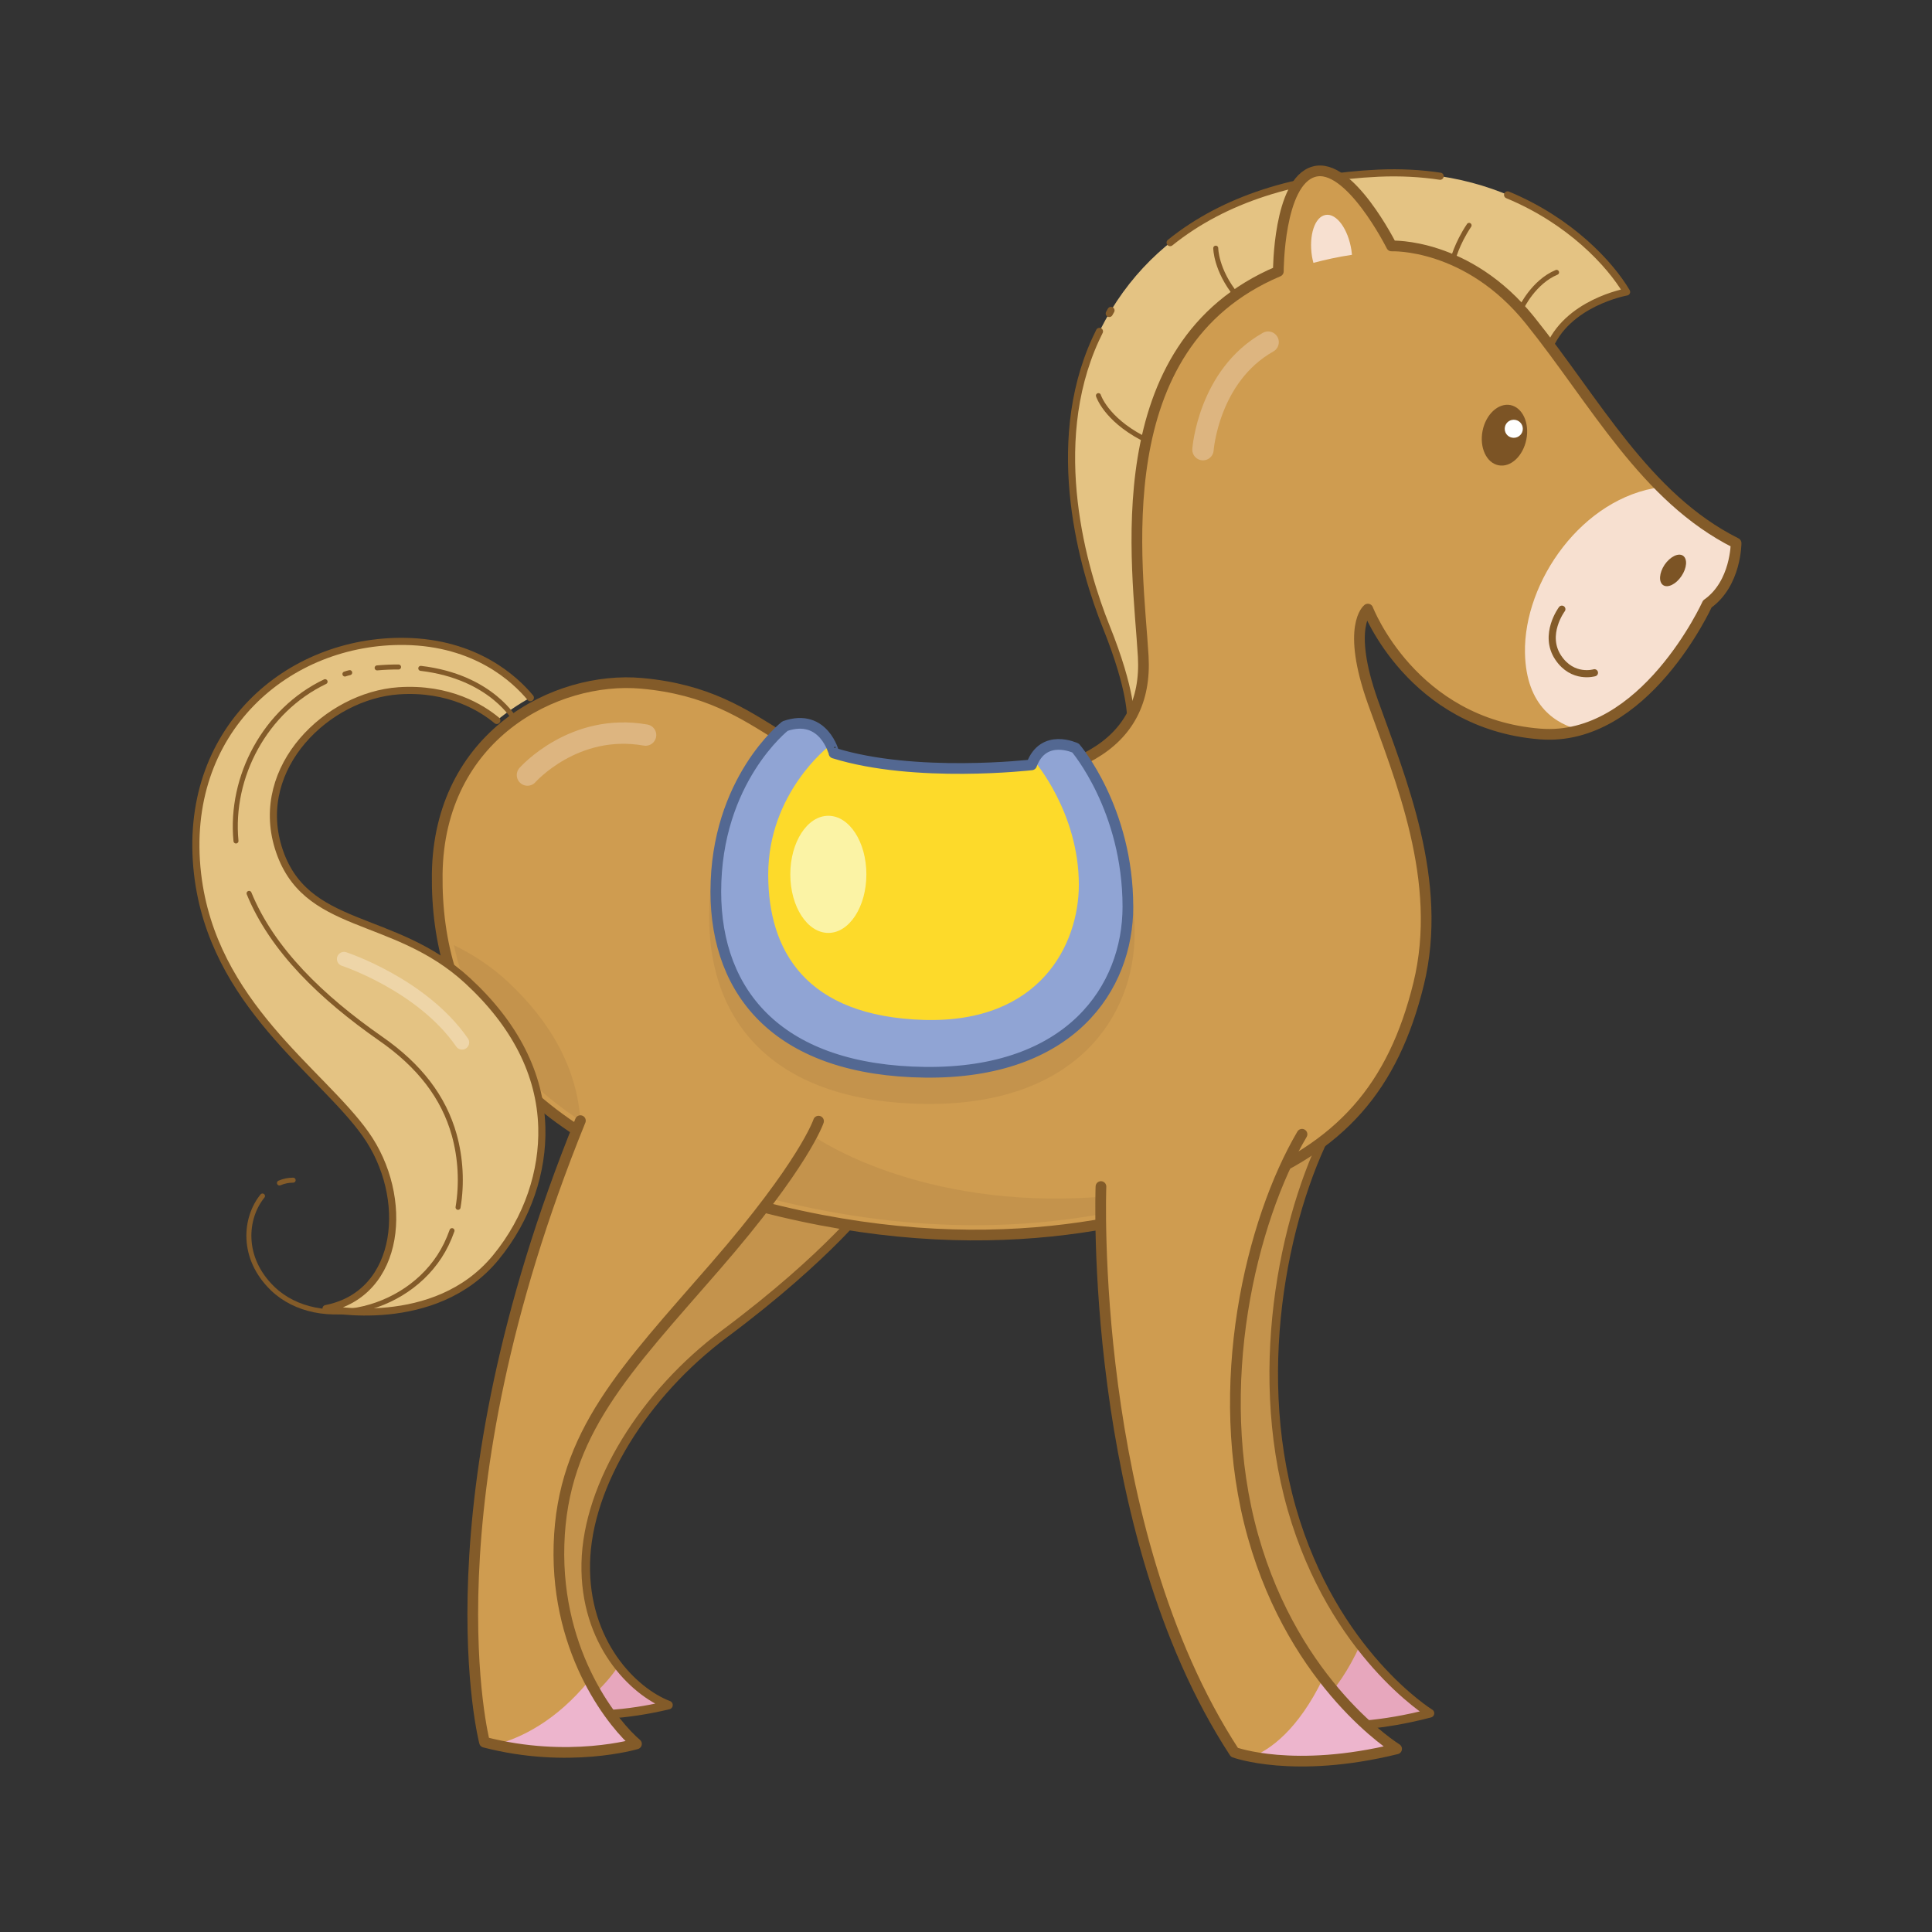 <svg version="1.1" id="svg_2" xmlns="http://www.w3.org/2000/svg" xmlns:xlink="http://www.w3.org/1999/xlink" x="0px" y="0px" width="85.04px" height="85.04px" viewBox="0 0 85.04 85.04" enable-background="new 0 0 85.04 85.04" xml:space="preserve">

<rect x="0" y="0" width="85.04" height="85.04" fill="#333333" stroke="none"/>

<path fill="#C4934C" d="M50.363,51.593c0,0-0.387,14.537,5.824,24.035c0,0,2.479,0.908,6.756-0.215c0,0-4.25-2.615-6.082-9
	c-1.826-6.379-0.215-13.451,1.855-17.145"/>
<path fill="#E7A7BD" d="M59.863,72.417c-1.041,2.264-2.217,3.096-2.934,3.396c1.031,0.191,3.105,0.363,6.014-0.4
	C62.943,75.414,61.458,74.488,59.863,72.417z"/>
<path fill="none" stroke="#835B29" stroke-width="0.377" stroke-linecap="round" stroke-linejoin="round" d="M50.363,51.593
	c0,0-0.387,14.537,5.824,24.035c0,0,2.479,0.908,6.756-0.215c0,0-4.25-2.615-6.082-9c-1.826-6.379-0.215-13.451,1.855-17.145"/>
<path fill="#C4934C" d="M38.352,52.783c0,0-1.789,2.441-6.471,5.934c-3.506,2.619-6.023,6.598-6.098,10.09
	c-0.072,3.494,2.082,5.65,3.641,6.244c0,0-2.299,0.594-4.086,0.373c-1.783-0.225-1.783-6.988-1.783-6.988s1.783-7.508,1.934-7.805
	c0.146-0.299,6.912-8.92,7.137-8.92C32.848,51.71,38.352,52.783,38.352,52.783z"/>
<path fill="#E7A7BD" d="M29.426,75.05c-0.697-0.268-1.521-0.852-2.201-1.723c-0.74,1.107-1.594,1.648-1.594,1.648
	s0.037,0.189,0.098,0.479C27.441,75.564,29.426,75.05,29.426,75.05z"/>
<path fill="none" stroke="#835B29" stroke-width="0.377" stroke-linecap="round" stroke-linejoin="round" d="M38.352,52.783
	c0,0-1.789,2.441-6.471,5.934c-3.506,2.619-6.023,6.598-6.098,10.09c-0.072,3.494,2.082,5.65,3.641,6.244
	c0,0-2.299,0.594-4.086,0.373c-1.783-0.225-1.783-6.988-1.783-6.988s1.783-7.508,1.934-7.805c0.146-0.299,6.912-8.92,7.137-8.92
	C32.848,51.71,38.352,52.783,38.352,52.783z"/>
<path fill="#E4C383" d="M49.763,31.648c0,0,0.086-1.186-1.072-4.063c-0.996-2.48-2.611-7.953-0.467-12.643
	c2.225-4.848,6.801-7.057,12.451-7.32c6.125-0.283,9.773,3.295,10.922,5.23c0,0-2.664,0.471-3.447,2.551
	c-0.979,2.602-11.762,0.713-11.762,0.713S53.97,30.152,49.763,31.648z"/>
<path fill="none" stroke="#835B29" stroke-width="0.314" stroke-linecap="round" stroke-linejoin="round" d="M48.826,13.798
	c0.025-0.047,0.051-0.09,0.076-0.135"/>
<path fill="none" stroke="#835B29" stroke-width="0.314" stroke-linecap="round" stroke-linejoin="round" d="M66.359,8.578
	c2.756,1.143,4.512,3.043,5.238,4.273c0,0-2.664,0.471-3.447,2.551c-0.979,2.602-11.762,0.713-11.762,0.713
	s-2.418,14.037-6.625,15.533c0,0,0.086-1.188-1.072-4.063c-0.996-2.482-2.611-7.953-0.467-12.643c0.059-0.121,0.113-0.24,0.17-0.355
	"/>
<path fill="none" stroke="#835B29" stroke-width="0.314" stroke-linecap="round" stroke-linejoin="round" d="M51.505,10.679
	c2.398-1.93,5.564-2.889,9.172-3.057c0.965-0.043,1.867,0.008,2.713,0.135"/>
<path fill="#CF9C50" d="M61.251,10.826c0,0,3.346-0.15,6.092,3.268c2.865,3.559,5.061,7.807,9.074,9.813c0,0,0,1.785-1.266,2.676
	c0,0-2.764,6.088-7.359,5.725c-5.648-0.445-7.584-5.498-7.584-5.498s-0.965,0.742,0.221,4.086c1.193,3.348,3.127,7.879,2.012,12.418
	c-1.115,4.531-3.422,7.209-7.957,8.916c-4.535,1.709-11.898,3.494-22.009,0.596c-10.107-2.896-13.301-8.326-13.23-14.346
	c0.074-6.094,5.203-8.742,8.996-8.402c5.799,0.521,6.242,4.236,12.637,4.385c6.39,0.15,9.667-1.631,9.443-5.57
	c-0.227-3.941-1.789-13.68,5.947-16.949c0,0,0-3.941,1.561-4.385C59.388,7.103,61.251,10.826,61.251,10.826z"/>
<path fill="#F7E0D0" d="M69.546,32.13c3.539-0.992,5.605-5.549,5.605-5.549c1.266-0.891,1.266-2.676,1.266-2.676
	c-1.266-0.629-2.346-1.48-3.324-2.463c-3.436,0.451-6.031,4.152-5.969,7.297C67.171,31.121,68.537,31.884,69.546,32.13z"/>
<path fill="#7C5425" d="M67.185,19.341c-0.145,0.734-0.689,1.244-1.223,1.139c-0.535-0.102-0.848-0.783-0.705-1.514
	c0.143-0.729,0.695-1.238,1.225-1.137C67.015,17.935,67.33,18.613,67.185,19.341z"/>
<path fill="#F7E0D0" d="M57.812,11.57c0.506-0.133,1.07-0.262,1.697-0.354c-0.012-0.068-0.014-0.139-0.025-0.209
	c-0.145-0.93-0.654-1.625-1.131-1.547c-0.479,0.076-0.75,0.891-0.605,1.822C57.765,11.38,57.787,11.474,57.812,11.57z"/>
<path fill="none" stroke="#835B29" stroke-width="0.471" stroke-linecap="round" stroke-linejoin="round" d="M61.251,10.826
	c0,0,3.346-0.15,6.092,3.268c2.865,3.559,5.061,7.807,9.074,9.813c0,0,0,1.785-1.266,2.676c0,0-2.764,6.088-7.359,5.725
	c-5.648-0.445-7.584-5.498-7.584-5.498s-0.965,0.742,0.221,4.086c1.193,3.348,3.127,7.879,2.012,12.418
	c-1.115,4.531-3.422,7.209-7.957,8.916c-4.535,1.709-11.898,3.494-22.009,0.596c-10.107-2.896-13.301-8.326-13.23-14.346
	c0.074-6.094,5.203-8.742,8.996-8.402c5.799,0.521,6.242,4.236,12.637,4.385c6.39,0.15,9.667-1.631,9.443-5.57
	c-0.227-3.941-1.789-13.68,5.947-16.949c0,0,0-3.941,1.561-4.385C59.388,7.103,61.251,10.826,61.251,10.826z"/>
<path fill="#FFFFFF" d="M67.029,18.876c0,0.219-0.18,0.395-0.398,0.395c-0.225,0-0.398-0.176-0.398-0.395
	c0-0.225,0.176-0.4,0.398-0.4C66.849,18.476,67.029,18.652,67.029,18.876z"/>
<path fill="none" stroke="#835B29" stroke-width="0.22" stroke-linecap="round" stroke-linejoin="round" d="M66.974,13.531
	c0,0,0.529-1.119,1.541-1.543"/>
<path fill="none" stroke="#835B29" stroke-width="0.22" stroke-linecap="round" stroke-linejoin="round" d="M63.943,11.457
	c0,0,0.168-0.711,0.721-1.537"/>
<path fill="none" stroke="#835B29" stroke-width="0.22" stroke-linecap="round" stroke-linejoin="round" d="M53.513,10.923
	c0,0,0,0.957,0.906,2.074"/>
<path fill="none" stroke="#835B29" stroke-width="0.22" stroke-linecap="round" stroke-linejoin="round" d="M48.349,17.414
	c0,0,0.318,1.012,1.918,1.857"/>
<path fill="#C4934C" d="M25.547,49.328c-0.146-2.238-1.248-4.318-3.24-6.158c-0.756-0.693-1.547-1.184-2.328-1.568
	C20.604,44.521,22.264,47.173,25.547,49.328z"/>
<path fill="#E4C383" d="M20.588,43.169c-3.271-3.016-7.199-2.156-8.338-5.871c-1.084-3.551,2.176-6.672,5.293-6.891
	c2.236-0.154,3.686,0.77,4.326,1.305c0.467-0.385,0.961-0.721,1.475-1.002c-0.686-0.826-2.404-2.424-5.512-2.477
	c-5.146-0.084-9.859,3.914-9.135,10.225c0.656,5.73,5.439,8.701,7.395,11.459c1.959,2.754,1.594,7.027-1.74,7.682
	c0,0,4.785,1.018,7.469-2.244c1.432-1.744,2.08-3.816,2.029-5.729C23.789,47.269,22.666,45.089,20.588,43.169z"/>
<path fill="none" stroke="#835B29" stroke-width="0.314" stroke-linecap="round" stroke-linejoin="round" d="M23.344,30.71
	c-0.686-0.826-2.404-2.424-5.512-2.477c-5.146-0.084-9.859,3.914-9.137,10.225c0.658,5.73,5.441,8.701,7.396,11.459
	c1.959,2.754,1.594,7.027-1.74,7.682c0,0,4.785,1.018,7.469-2.244c1.432-1.744,2.08-3.816,2.029-5.729
	c-0.063-2.357-1.184-4.537-3.264-6.457c-3.271-3.016-7.197-2.156-8.338-5.871c-1.084-3.551,2.176-6.672,5.293-6.891
	c2.236-0.154,3.688,0.77,4.328,1.305"/>
<path fill="none" stroke="#835B29" stroke-width="0.22" stroke-linecap="round" stroke-linejoin="round" d="M12.301,52.072
	c0.189-0.084,0.393-0.125,0.602-0.125"/>
<path fill="none" stroke="#835B29" stroke-width="0.22" stroke-linecap="round" stroke-linejoin="round" d="M19.896,54.169
	c-0.074,0.207-0.158,0.41-0.252,0.604c-1.449,2.971-5.609,3.902-7.643,1.945c-1.4-1.354-1.232-3.113-0.447-4.074"/>
<path fill="none" stroke="#835B29" stroke-width="0.22" stroke-linecap="round" stroke-linejoin="round" d="M10.963,39.324
	c1.02,2.492,3.207,4.59,5.783,6.387c1.721,1.195,2.783,2.582,3.248,4.244c0.281,1.01,0.346,2.131,0.168,3.188"/>
<path fill="none" stroke="#835B29" stroke-width="0.22" stroke-linecap="round" stroke-linejoin="round" d="M14.309,30.005
	c-2.627,1.254-4.195,4.168-3.922,7.012"/>
<path fill="none" stroke="#835B29" stroke-width="0.22" stroke-linecap="round" stroke-linejoin="round" d="M15.393,29.607
	c-0.068,0.018-0.143,0.035-0.211,0.061"/>
<path fill="none" stroke="#835B29" stroke-width="0.22" stroke-linecap="round" stroke-linejoin="round" d="M17.543,29.359
	c-0.297-0.002-0.609,0.01-0.943,0.039"/>
<path fill="none" stroke="#835B29" stroke-width="0.22" stroke-linecap="round" stroke-linejoin="round" d="M22.689,31.714
	c0,0-1.039-1.926-4.168-2.295"/>
<path fill="none" stroke="#EED5A8" stroke-width="0.627" stroke-linecap="round" stroke-linejoin="round" d="M15.143,42.212
	c0,0,3.43,1.123,5.195,3.674"/>
<path fill="none" stroke="#DDB580" stroke-width="0.941" stroke-linecap="round" stroke-linejoin="round" d="M52.951,19.792
	c0,0,0.236-3.246,2.867-4.732"/>
<path fill="#CF9C50" d="M48.46,52.228c0,0-0.578,15.016,5.875,24.904c0,0,2.604,0.965,7.139-0.152c0,0-4.463-2.748-6.322-9.363
	c-1.857-6.613-0.072-13.9,2.158-17.691"/>
<path fill="#EDB5CD" d="M58.248,73.851c-1.119,2.326-2.373,3.176-3.135,3.477c1.09,0.211,3.277,0.416,6.359-0.348
	C61.472,76.98,59.914,76.013,58.248,73.851z"/>
<path fill="#CF9C50" d="M36.029,49.349c0,0-0.609,1.869-4.551,6.404c-3.939,4.535-6.725,7.328-6.873,12.236
	c-0.145,4.906,2.52,8.029,3.41,8.771c0,0-2.977,0.891-6.689-0.074c0,0-2.693-10.334,4.221-27.359"/>
<path fill="#EDB5CD" d="M28.016,76.761c-0.443-0.369-1.322-1.328-2.078-2.795c-1.48,1.811-3.035,2.545-4.131,2.83
	C25.297,77.572,28.016,76.761,28.016,76.761z"/>
<path fill="#C4934C" d="M48.253,53.48l0.033-0.789c-7.8,0.555-12.349-2.602-12.349-2.602l-1.953,2.693
	c3.293,0.826,6.27,1.148,8.932,1.148C44.867,53.931,46.64,53.755,48.253,53.48z"/>
<path fill="none" stroke="#835B29" stroke-width="0.471" stroke-linecap="round" stroke-linejoin="round" d="M48.46,52.228
	c0,0-0.578,15.016,5.875,24.904c0,0,2.604,0.965,7.139-0.152c0,0-4.463-2.748-6.322-9.363c-1.857-6.613-0.072-13.9,2.158-17.691"/>
<path fill="none" stroke="#835B29" stroke-width="0.471" stroke-linecap="round" stroke-linejoin="round" d="M36.029,49.349
	c0,0-0.609,1.869-4.551,6.404c-3.939,4.535-6.725,7.328-6.873,12.236c-0.145,4.906,2.52,8.029,3.41,8.771
	c0,0-2.977,0.891-6.689-0.074c0,0-2.693-10.334,4.221-27.359"/>
<path fill="none" stroke="#DDB580" stroke-width="0.941" stroke-linecap="round" stroke-linejoin="round" d="M23.217,34.115
	c0,0,2.041-2.318,5.199-1.76"/>
<path fill="#C4934C" d="M34.361,32.859c0,0-3.146,2.459-3.146,7.521c0,4.684,2.918,8.135,9.516,8.211
	c6.601,0.076,9.212-3.836,9.212-7.52c0-4.449-2.383-7.215-2.383-7.215s-1.457-0.688-1.994,0.77c0,0-5.294,0.613-8.978-0.535
	C36.588,34.091,36.129,32.246,34.361,32.859z"/>
<path fill="#90A4D4" d="M34.555,31.96c0,0-3.047,2.377-3.047,7.287c0,4.531,2.826,7.875,9.219,7.951
	c6.394,0.07,8.919-3.715,8.919-7.283c0-4.313-2.303-6.988-2.303-6.988s-1.414-0.674-1.936,0.74c0,0-5.128,0.596-8.699-0.518
	C36.711,33.15,36.268,31.367,34.555,31.96z"/>
<path fill="#FDDA2A" d="M45.517,33.427c-0.039,0.068-0.078,0.152-0.107,0.24c0,0-5.128,0.596-8.699-0.518
	c0,0-0.035-0.152-0.127-0.342c-0.033,0.014-0.063,0.031-0.098,0.041c0,0-2.672,2.049-2.672,5.65c0,3.334,1.637,6.244,6.871,6.396
	c5.099,0.139,6.802-3.324,6.802-5.949c0-3.172-1.939-5.42-1.939-5.42S45.537,33.488,45.517,33.427z"/>
<path fill="none" stroke="#536892" stroke-width="0.471" stroke-linecap="round" stroke-linejoin="round" d="M34.555,31.96
	c0,0-3.047,2.377-3.047,7.287c0,4.531,2.826,7.875,9.219,7.951c6.394,0.07,8.919-3.715,8.919-7.283c0-4.313-2.303-6.988-2.303-6.988
	s-1.414-0.674-1.936,0.74c0,0-5.128,0.596-8.699-0.518C36.711,33.15,36.268,31.367,34.555,31.96z"/>
<ellipse fill="#FBF3A5" cx="36.461" cy="38.486" rx="1.674" ry="2.578"/>
<path fill="#7C5425" d="M74.013,25.357c-0.24,0.359-0.604,0.535-0.805,0.4c-0.207-0.137-0.176-0.541,0.061-0.898
	c0.244-0.355,0.605-0.535,0.809-0.4C74.285,24.599,74.253,25,74.013,25.357z"/>
<path fill="none" stroke="#835B29" stroke-width="0.314" stroke-linecap="round" stroke-linejoin="round" d="M68.748,26.814
	c0,0-0.838,1.119-0.16,2.133c0.639,0.955,1.594,0.666,1.594,0.666"/>
</svg>
